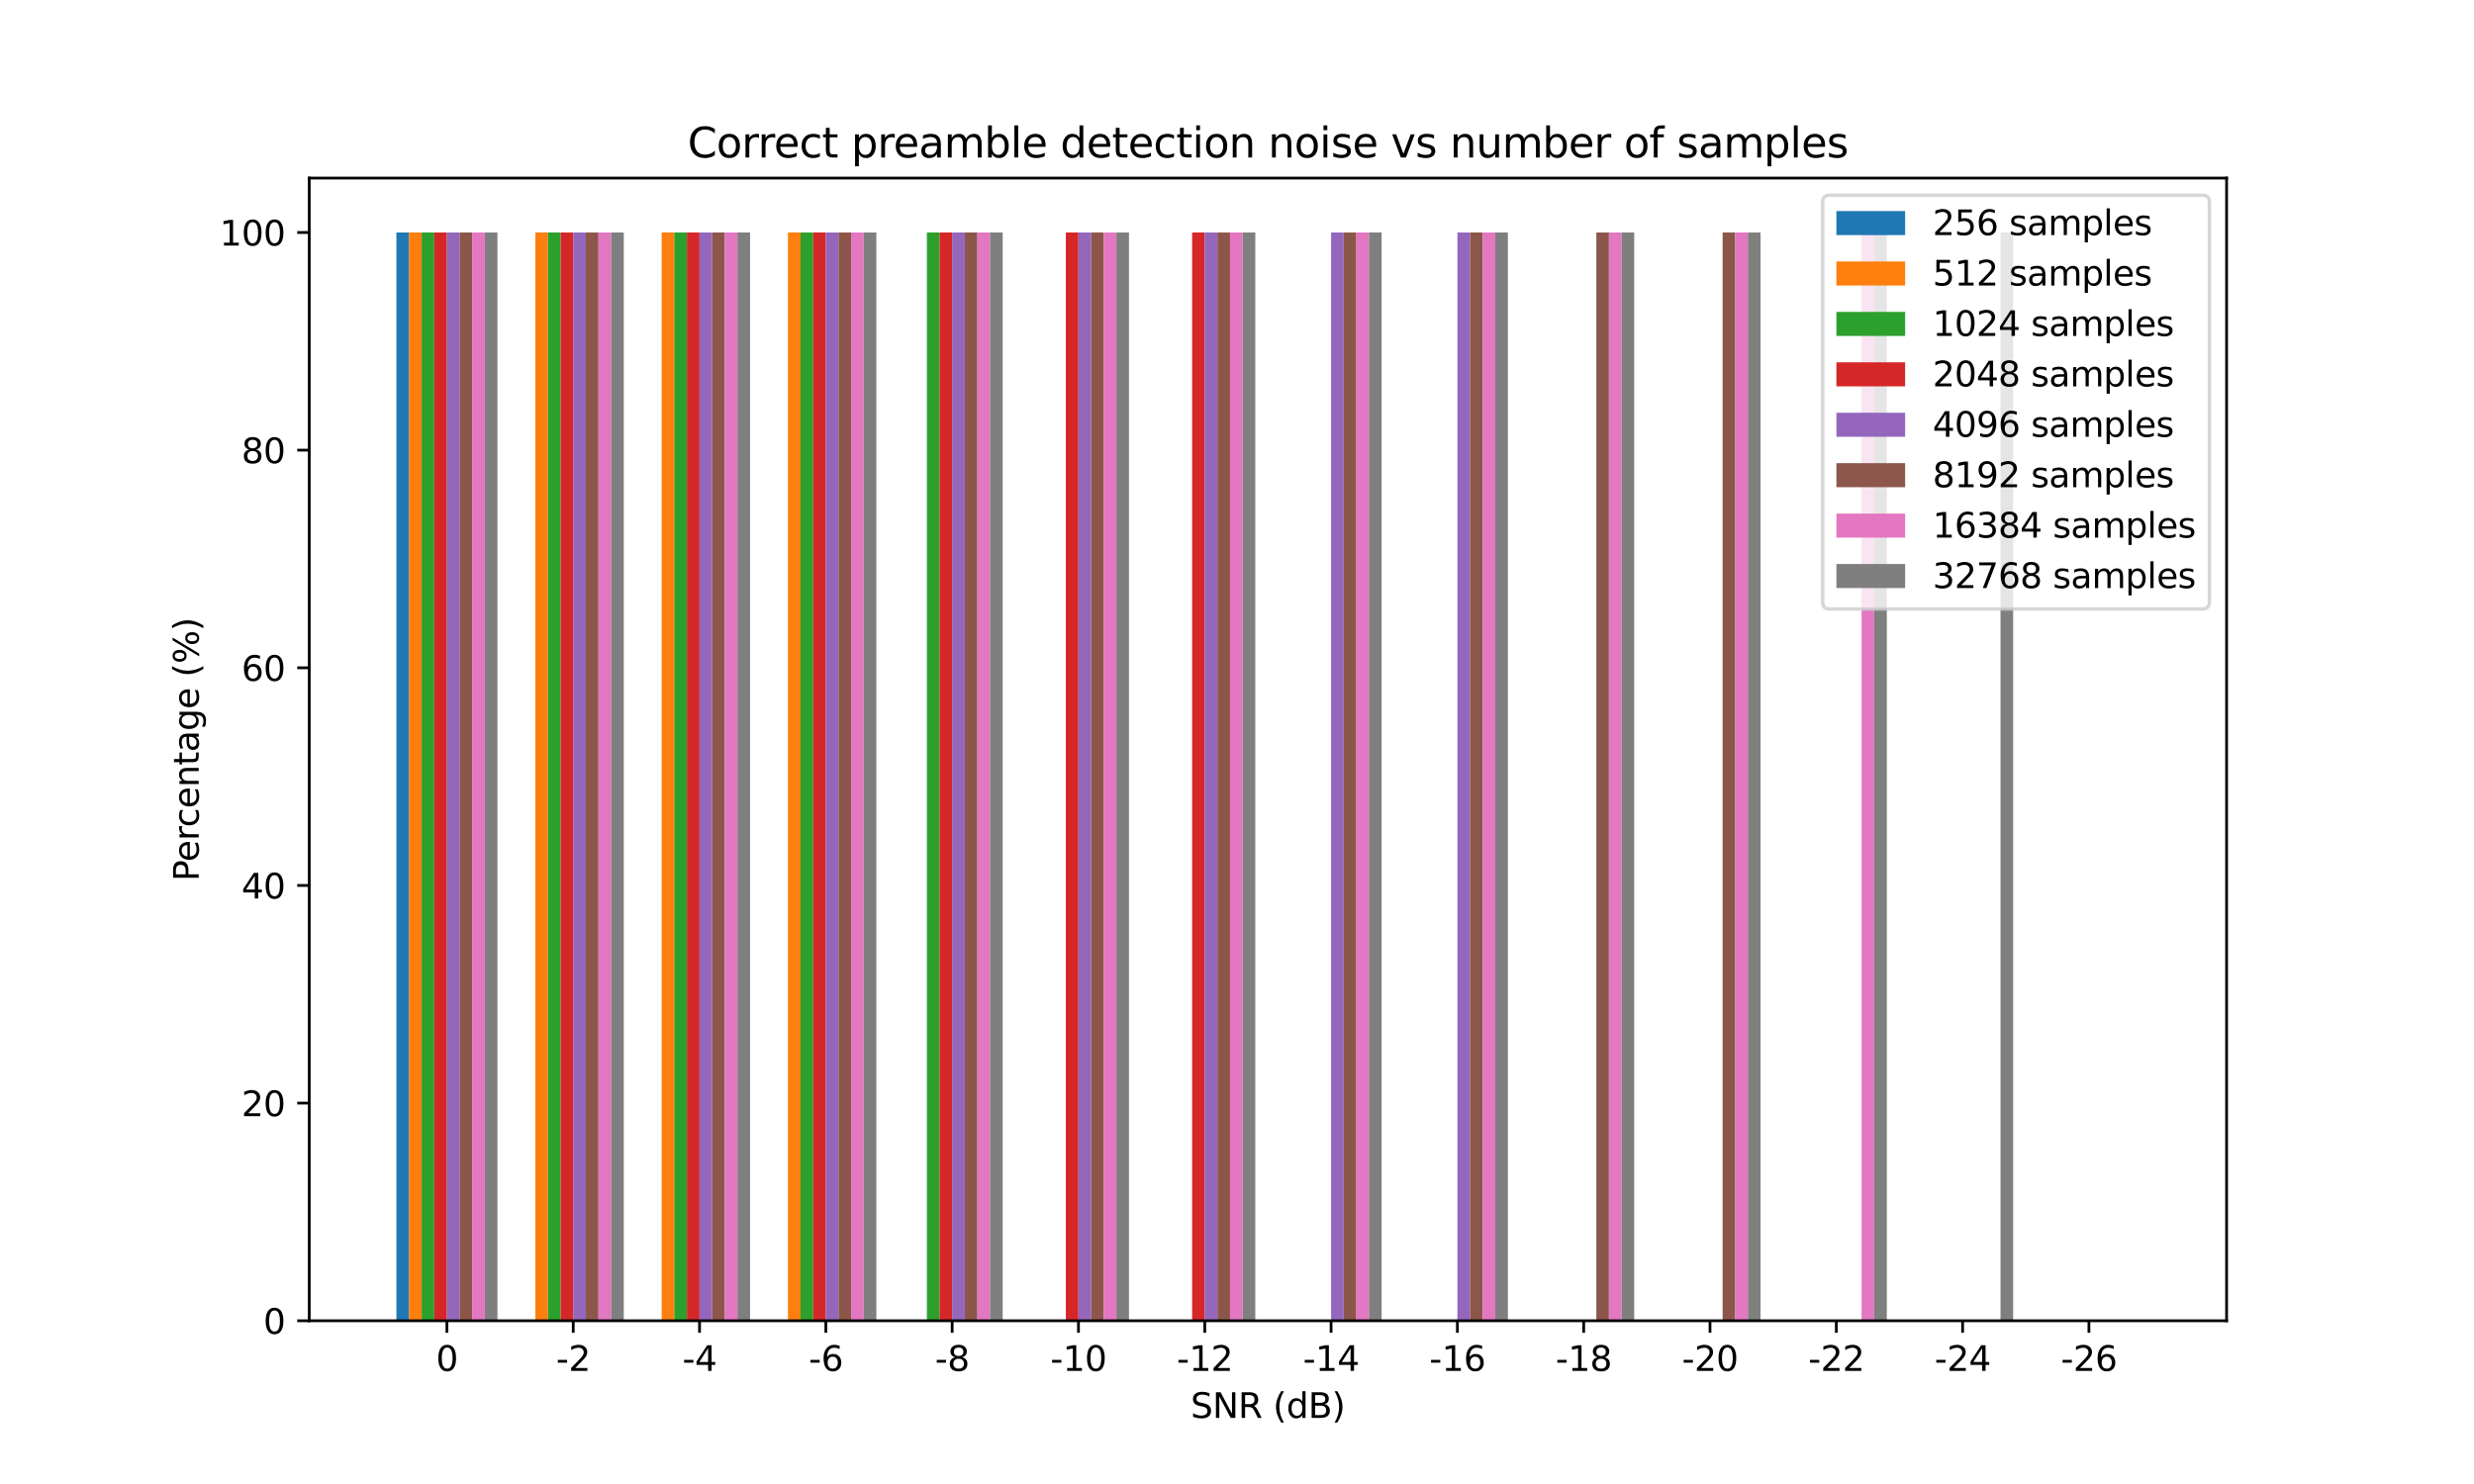 <?xml version="1.0" encoding="utf-8" standalone="no"?>
<!DOCTYPE svg PUBLIC "-//W3C//DTD SVG 1.1//EN"
  "http://www.w3.org/Graphics/SVG/1.1/DTD/svg11.dtd">
<svg xmlns:xlink="http://www.w3.org/1999/xlink" width="720pt" height="432pt" viewBox="0 0 720 432" xmlns="http://www.w3.org/2000/svg" version="1.1">
 <defs>
  <style type="text/css">*{stroke-linejoin: round; stroke-linecap: butt}</style>
 </defs>
 <g id="figure_1">
  <g id="patch_1">
   <path d="M 0 432 
L 720 432 
L 720 0 
L 0 0 
z
" style="fill: #ffffff"/>
  </g>
  <g id="axes_1">
   <g id="patch_2">
    <path d="M 90 384.48 
L 648 384.48 
L 648 51.84 
L 90 51.84 
z
" style="fill: #ffffff"/>
   </g>
   <g id="patch_3">
    <path d="M 115.364 384.48 
L 119.04 384.48 
L 119.04 67.68 
L 115.364 67.68 
z
" clip-path="url(#pbb45d2c8d3)" style="fill: #1f77b4"/>
   </g>
   <g id="patch_4">
    <path d="M 152.123 384.48 
L 155.798 384.48 
L 155.798 384.48 
L 152.123 384.48 
z
" clip-path="url(#pbb45d2c8d3)" style="fill: #1f77b4"/>
   </g>
   <g id="patch_5">
    <path d="M 188.881 384.48 
L 192.557 384.48 
L 192.557 384.48 
L 188.881 384.48 
z
" clip-path="url(#pbb45d2c8d3)" style="fill: #1f77b4"/>
   </g>
   <g id="patch_6">
    <path d="M 225.64 384.48 
L 229.316 384.48 
L 229.316 384.48 
L 225.64 384.48 
z
" clip-path="url(#pbb45d2c8d3)" style="fill: #1f77b4"/>
   </g>
   <g id="patch_7">
    <path d="M 262.399 384.48 
L 266.075 384.48 
L 266.075 384.48 
L 262.399 384.48 
z
" clip-path="url(#pbb45d2c8d3)" style="fill: #1f77b4"/>
   </g>
   <g id="patch_8">
    <path d="M 299.158 384.48 
L 302.834 384.48 
L 302.834 384.48 
L 299.158 384.48 
z
" clip-path="url(#pbb45d2c8d3)" style="fill: #1f77b4"/>
   </g>
   <g id="patch_9">
    <path d="M 335.917 384.48 
L 339.593 384.48 
L 339.593 384.48 
L 335.917 384.48 
z
" clip-path="url(#pbb45d2c8d3)" style="fill: #1f77b4"/>
   </g>
   <g id="patch_10">
    <path d="M 372.676 384.48 
L 376.352 384.48 
L 376.352 384.48 
L 372.676 384.48 
z
" clip-path="url(#pbb45d2c8d3)" style="fill: #1f77b4"/>
   </g>
   <g id="patch_11">
    <path d="M 409.435 384.48 
L 413.111 384.48 
L 413.111 384.48 
L 409.435 384.48 
z
" clip-path="url(#pbb45d2c8d3)" style="fill: #1f77b4"/>
   </g>
   <g id="patch_12">
    <path d="M 446.194 384.48 
L 449.87 384.48 
L 449.87 384.48 
L 446.194 384.48 
z
" clip-path="url(#pbb45d2c8d3)" style="fill: #1f77b4"/>
   </g>
   <g id="patch_13">
    <path d="M 482.953 384.48 
L 486.628 384.48 
L 486.628 384.48 
L 482.953 384.48 
z
" clip-path="url(#pbb45d2c8d3)" style="fill: #1f77b4"/>
   </g>
   <g id="patch_14">
    <path d="M 519.711 384.48 
L 523.387 384.48 
L 523.387 384.48 
L 519.711 384.48 
z
" clip-path="url(#pbb45d2c8d3)" style="fill: #1f77b4"/>
   </g>
   <g id="patch_15">
    <path d="M 556.47 384.48 
L 560.146 384.48 
L 560.146 384.48 
L 556.47 384.48 
z
" clip-path="url(#pbb45d2c8d3)" style="fill: #1f77b4"/>
   </g>
   <g id="patch_16">
    <path d="M 593.229 384.48 
L 596.905 384.48 
L 596.905 384.48 
L 593.229 384.48 
z
" clip-path="url(#pbb45d2c8d3)" style="fill: #1f77b4"/>
   </g>
   <g id="patch_17">
    <path d="M 119.04 384.48 
L 122.715 384.48 
L 122.715 67.68 
L 119.04 67.68 
z
" clip-path="url(#pbb45d2c8d3)" style="fill: #ff7f0e"/>
   </g>
   <g id="patch_18">
    <path d="M 155.798 384.48 
L 159.474 384.48 
L 159.474 67.68 
L 155.798 67.68 
z
" clip-path="url(#pbb45d2c8d3)" style="fill: #ff7f0e"/>
   </g>
   <g id="patch_19">
    <path d="M 192.557 384.48 
L 196.233 384.48 
L 196.233 67.68 
L 192.557 67.68 
z
" clip-path="url(#pbb45d2c8d3)" style="fill: #ff7f0e"/>
   </g>
   <g id="patch_20">
    <path d="M 229.316 384.48 
L 232.992 384.48 
L 232.992 67.68 
L 229.316 67.68 
z
" clip-path="url(#pbb45d2c8d3)" style="fill: #ff7f0e"/>
   </g>
   <g id="patch_21">
    <path d="M 266.075 384.48 
L 269.751 384.48 
L 269.751 384.48 
L 266.075 384.48 
z
" clip-path="url(#pbb45d2c8d3)" style="fill: #ff7f0e"/>
   </g>
   <g id="patch_22">
    <path d="M 302.834 384.48 
L 306.51 384.48 
L 306.51 384.48 
L 302.834 384.48 
z
" clip-path="url(#pbb45d2c8d3)" style="fill: #ff7f0e"/>
   </g>
   <g id="patch_23">
    <path d="M 339.593 384.48 
L 343.269 384.48 
L 343.269 384.48 
L 339.593 384.48 
z
" clip-path="url(#pbb45d2c8d3)" style="fill: #ff7f0e"/>
   </g>
   <g id="patch_24">
    <path d="M 376.352 384.48 
L 380.028 384.48 
L 380.028 384.48 
L 376.352 384.48 
z
" clip-path="url(#pbb45d2c8d3)" style="fill: #ff7f0e"/>
   </g>
   <g id="patch_25">
    <path d="M 413.111 384.48 
L 416.787 384.48 
L 416.787 384.48 
L 413.111 384.48 
z
" clip-path="url(#pbb45d2c8d3)" style="fill: #ff7f0e"/>
   </g>
   <g id="patch_26">
    <path d="M 449.87 384.48 
L 453.545 384.48 
L 453.545 384.48 
L 449.87 384.48 
z
" clip-path="url(#pbb45d2c8d3)" style="fill: #ff7f0e"/>
   </g>
   <g id="patch_27">
    <path d="M 486.628 384.48 
L 490.304 384.48 
L 490.304 384.48 
L 486.628 384.48 
z
" clip-path="url(#pbb45d2c8d3)" style="fill: #ff7f0e"/>
   </g>
   <g id="patch_28">
    <path d="M 523.387 384.48 
L 527.063 384.48 
L 527.063 384.48 
L 523.387 384.48 
z
" clip-path="url(#pbb45d2c8d3)" style="fill: #ff7f0e"/>
   </g>
   <g id="patch_29">
    <path d="M 560.146 384.48 
L 563.822 384.48 
L 563.822 384.48 
L 560.146 384.48 
z
" clip-path="url(#pbb45d2c8d3)" style="fill: #ff7f0e"/>
   </g>
   <g id="patch_30">
    <path d="M 596.905 384.48 
L 600.581 384.48 
L 600.581 384.48 
L 596.905 384.48 
z
" clip-path="url(#pbb45d2c8d3)" style="fill: #ff7f0e"/>
   </g>
   <g id="patch_31">
    <path d="M 122.715 384.48 
L 126.391 384.48 
L 126.391 67.68 
L 122.715 67.68 
z
" clip-path="url(#pbb45d2c8d3)" style="fill: #2ca02c"/>
   </g>
   <g id="patch_32">
    <path d="M 159.474 384.48 
L 163.15 384.48 
L 163.15 67.68 
L 159.474 67.68 
z
" clip-path="url(#pbb45d2c8d3)" style="fill: #2ca02c"/>
   </g>
   <g id="patch_33">
    <path d="M 196.233 384.48 
L 199.909 384.48 
L 199.909 67.68 
L 196.233 67.68 
z
" clip-path="url(#pbb45d2c8d3)" style="fill: #2ca02c"/>
   </g>
   <g id="patch_34">
    <path d="M 232.992 384.48 
L 236.668 384.48 
L 236.668 67.68 
L 232.992 67.68 
z
" clip-path="url(#pbb45d2c8d3)" style="fill: #2ca02c"/>
   </g>
   <g id="patch_35">
    <path d="M 269.751 384.48 
L 273.427 384.48 
L 273.427 67.68 
L 269.751 67.68 
z
" clip-path="url(#pbb45d2c8d3)" style="fill: #2ca02c"/>
   </g>
   <g id="patch_36">
    <path d="M 306.51 384.48 
L 310.186 384.48 
L 310.186 384.48 
L 306.51 384.48 
z
" clip-path="url(#pbb45d2c8d3)" style="fill: #2ca02c"/>
   </g>
   <g id="patch_37">
    <path d="M 343.269 384.48 
L 346.945 384.48 
L 346.945 384.48 
L 343.269 384.48 
z
" clip-path="url(#pbb45d2c8d3)" style="fill: #2ca02c"/>
   </g>
   <g id="patch_38">
    <path d="M 380.028 384.48 
L 383.704 384.48 
L 383.704 384.48 
L 380.028 384.48 
z
" clip-path="url(#pbb45d2c8d3)" style="fill: #2ca02c"/>
   </g>
   <g id="patch_39">
    <path d="M 416.787 384.48 
L 420.462 384.48 
L 420.462 384.48 
L 416.787 384.48 
z
" clip-path="url(#pbb45d2c8d3)" style="fill: #2ca02c"/>
   </g>
   <g id="patch_40">
    <path d="M 453.545 384.48 
L 457.221 384.48 
L 457.221 384.48 
L 453.545 384.48 
z
" clip-path="url(#pbb45d2c8d3)" style="fill: #2ca02c"/>
   </g>
   <g id="patch_41">
    <path d="M 490.304 384.48 
L 493.98 384.48 
L 493.98 384.48 
L 490.304 384.48 
z
" clip-path="url(#pbb45d2c8d3)" style="fill: #2ca02c"/>
   </g>
   <g id="patch_42">
    <path d="M 527.063 384.48 
L 530.739 384.48 
L 530.739 384.48 
L 527.063 384.48 
z
" clip-path="url(#pbb45d2c8d3)" style="fill: #2ca02c"/>
   </g>
   <g id="patch_43">
    <path d="M 563.822 384.48 
L 567.498 384.48 
L 567.498 384.48 
L 563.822 384.48 
z
" clip-path="url(#pbb45d2c8d3)" style="fill: #2ca02c"/>
   </g>
   <g id="patch_44">
    <path d="M 600.581 384.48 
L 604.257 384.48 
L 604.257 384.48 
L 600.581 384.48 
z
" clip-path="url(#pbb45d2c8d3)" style="fill: #2ca02c"/>
   </g>
   <g id="patch_45">
    <path d="M 126.391 384.48 
L 130.067 384.48 
L 130.067 67.68 
L 126.391 67.68 
z
" clip-path="url(#pbb45d2c8d3)" style="fill: #d62728"/>
   </g>
   <g id="patch_46">
    <path d="M 163.15 384.48 
L 166.826 384.48 
L 166.826 67.68 
L 163.15 67.68 
z
" clip-path="url(#pbb45d2c8d3)" style="fill: #d62728"/>
   </g>
   <g id="patch_47">
    <path d="M 199.909 384.48 
L 203.585 384.48 
L 203.585 67.68 
L 199.909 67.68 
z
" clip-path="url(#pbb45d2c8d3)" style="fill: #d62728"/>
   </g>
   <g id="patch_48">
    <path d="M 236.668 384.48 
L 240.344 384.48 
L 240.344 67.68 
L 236.668 67.68 
z
" clip-path="url(#pbb45d2c8d3)" style="fill: #d62728"/>
   </g>
   <g id="patch_49">
    <path d="M 273.427 384.48 
L 277.103 384.48 
L 277.103 67.68 
L 273.427 67.68 
z
" clip-path="url(#pbb45d2c8d3)" style="fill: #d62728"/>
   </g>
   <g id="patch_50">
    <path d="M 310.186 384.48 
L 313.862 384.48 
L 313.862 67.68 
L 310.186 67.68 
z
" clip-path="url(#pbb45d2c8d3)" style="fill: #d62728"/>
   </g>
   <g id="patch_51">
    <path d="M 346.945 384.48 
L 350.621 384.48 
L 350.621 67.68 
L 346.945 67.68 
z
" clip-path="url(#pbb45d2c8d3)" style="fill: #d62728"/>
   </g>
   <g id="patch_52">
    <path d="M 383.704 384.48 
L 387.379 384.48 
L 387.379 384.48 
L 383.704 384.48 
z
" clip-path="url(#pbb45d2c8d3)" style="fill: #d62728"/>
   </g>
   <g id="patch_53">
    <path d="M 420.462 384.48 
L 424.138 384.48 
L 424.138 384.48 
L 420.462 384.48 
z
" clip-path="url(#pbb45d2c8d3)" style="fill: #d62728"/>
   </g>
   <g id="patch_54">
    <path d="M 457.221 384.48 
L 460.897 384.48 
L 460.897 384.48 
L 457.221 384.48 
z
" clip-path="url(#pbb45d2c8d3)" style="fill: #d62728"/>
   </g>
   <g id="patch_55">
    <path d="M 493.98 384.48 
L 497.656 384.48 
L 497.656 384.48 
L 493.98 384.48 
z
" clip-path="url(#pbb45d2c8d3)" style="fill: #d62728"/>
   </g>
   <g id="patch_56">
    <path d="M 530.739 384.48 
L 534.415 384.48 
L 534.415 384.48 
L 530.739 384.48 
z
" clip-path="url(#pbb45d2c8d3)" style="fill: #d62728"/>
   </g>
   <g id="patch_57">
    <path d="M 567.498 384.48 
L 571.174 384.48 
L 571.174 384.48 
L 567.498 384.48 
z
" clip-path="url(#pbb45d2c8d3)" style="fill: #d62728"/>
   </g>
   <g id="patch_58">
    <path d="M 604.257 384.48 
L 607.933 384.48 
L 607.933 384.48 
L 604.257 384.48 
z
" clip-path="url(#pbb45d2c8d3)" style="fill: #d62728"/>
   </g>
   <g id="patch_59">
    <path d="M 130.067 384.48 
L 133.743 384.48 
L 133.743 67.68 
L 130.067 67.68 
z
" clip-path="url(#pbb45d2c8d3)" style="fill: #9467bd"/>
   </g>
   <g id="patch_60">
    <path d="M 166.826 384.48 
L 170.502 384.48 
L 170.502 67.68 
L 166.826 67.68 
z
" clip-path="url(#pbb45d2c8d3)" style="fill: #9467bd"/>
   </g>
   <g id="patch_61">
    <path d="M 203.585 384.48 
L 207.261 384.48 
L 207.261 67.68 
L 203.585 67.68 
z
" clip-path="url(#pbb45d2c8d3)" style="fill: #9467bd"/>
   </g>
   <g id="patch_62">
    <path d="M 240.344 384.48 
L 244.02 384.48 
L 244.02 67.68 
L 240.344 67.68 
z
" clip-path="url(#pbb45d2c8d3)" style="fill: #9467bd"/>
   </g>
   <g id="patch_63">
    <path d="M 277.103 384.48 
L 280.779 384.48 
L 280.779 67.68 
L 277.103 67.68 
z
" clip-path="url(#pbb45d2c8d3)" style="fill: #9467bd"/>
   </g>
   <g id="patch_64">
    <path d="M 313.862 384.48 
L 317.538 384.48 
L 317.538 67.68 
L 313.862 67.68 
z
" clip-path="url(#pbb45d2c8d3)" style="fill: #9467bd"/>
   </g>
   <g id="patch_65">
    <path d="M 350.621 384.48 
L 354.296 384.48 
L 354.296 67.68 
L 350.621 67.68 
z
" clip-path="url(#pbb45d2c8d3)" style="fill: #9467bd"/>
   </g>
   <g id="patch_66">
    <path d="M 387.379 384.48 
L 391.055 384.48 
L 391.055 67.68 
L 387.379 67.68 
z
" clip-path="url(#pbb45d2c8d3)" style="fill: #9467bd"/>
   </g>
   <g id="patch_67">
    <path d="M 424.138 384.48 
L 427.814 384.48 
L 427.814 67.68 
L 424.138 67.68 
z
" clip-path="url(#pbb45d2c8d3)" style="fill: #9467bd"/>
   </g>
   <g id="patch_68">
    <path d="M 460.897 384.48 
L 464.573 384.48 
L 464.573 384.48 
L 460.897 384.48 
z
" clip-path="url(#pbb45d2c8d3)" style="fill: #9467bd"/>
   </g>
   <g id="patch_69">
    <path d="M 497.656 384.48 
L 501.332 384.48 
L 501.332 384.48 
L 497.656 384.48 
z
" clip-path="url(#pbb45d2c8d3)" style="fill: #9467bd"/>
   </g>
   <g id="patch_70">
    <path d="M 534.415 384.48 
L 538.091 384.48 
L 538.091 384.48 
L 534.415 384.48 
z
" clip-path="url(#pbb45d2c8d3)" style="fill: #9467bd"/>
   </g>
   <g id="patch_71">
    <path d="M 571.174 384.48 
L 574.85 384.48 
L 574.85 384.48 
L 571.174 384.48 
z
" clip-path="url(#pbb45d2c8d3)" style="fill: #9467bd"/>
   </g>
   <g id="patch_72">
    <path d="M 607.933 384.48 
L 611.609 384.48 
L 611.609 384.48 
L 607.933 384.48 
z
" clip-path="url(#pbb45d2c8d3)" style="fill: #9467bd"/>
   </g>
   <g id="patch_73">
    <path d="M 133.743 384.48 
L 137.419 384.48 
L 137.419 67.68 
L 133.743 67.68 
z
" clip-path="url(#pbb45d2c8d3)" style="fill: #8c564b"/>
   </g>
   <g id="patch_74">
    <path d="M 170.502 384.48 
L 174.178 384.48 
L 174.178 67.68 
L 170.502 67.68 
z
" clip-path="url(#pbb45d2c8d3)" style="fill: #8c564b"/>
   </g>
   <g id="patch_75">
    <path d="M 207.261 384.48 
L 210.937 384.48 
L 210.937 67.68 
L 207.261 67.68 
z
" clip-path="url(#pbb45d2c8d3)" style="fill: #8c564b"/>
   </g>
   <g id="patch_76">
    <path d="M 244.02 384.48 
L 247.696 384.48 
L 247.696 67.68 
L 244.02 67.68 
z
" clip-path="url(#pbb45d2c8d3)" style="fill: #8c564b"/>
   </g>
   <g id="patch_77">
    <path d="M 280.779 384.48 
L 284.455 384.48 
L 284.455 67.68 
L 280.779 67.68 
z
" clip-path="url(#pbb45d2c8d3)" style="fill: #8c564b"/>
   </g>
   <g id="patch_78">
    <path d="M 317.538 384.48 
L 321.213 384.48 
L 321.213 67.68 
L 317.538 67.68 
z
" clip-path="url(#pbb45d2c8d3)" style="fill: #8c564b"/>
   </g>
   <g id="patch_79">
    <path d="M 354.296 384.48 
L 357.972 384.48 
L 357.972 67.68 
L 354.296 67.68 
z
" clip-path="url(#pbb45d2c8d3)" style="fill: #8c564b"/>
   </g>
   <g id="patch_80">
    <path d="M 391.055 384.48 
L 394.731 384.48 
L 394.731 67.68 
L 391.055 67.68 
z
" clip-path="url(#pbb45d2c8d3)" style="fill: #8c564b"/>
   </g>
   <g id="patch_81">
    <path d="M 427.814 384.48 
L 431.49 384.48 
L 431.49 67.68 
L 427.814 67.68 
z
" clip-path="url(#pbb45d2c8d3)" style="fill: #8c564b"/>
   </g>
   <g id="patch_82">
    <path d="M 464.573 384.48 
L 468.249 384.48 
L 468.249 67.68 
L 464.573 67.68 
z
" clip-path="url(#pbb45d2c8d3)" style="fill: #8c564b"/>
   </g>
   <g id="patch_83">
    <path d="M 501.332 384.48 
L 505.008 384.48 
L 505.008 67.68 
L 501.332 67.68 
z
" clip-path="url(#pbb45d2c8d3)" style="fill: #8c564b"/>
   </g>
   <g id="patch_84">
    <path d="M 538.091 384.48 
L 541.767 384.48 
L 541.767 384.48 
L 538.091 384.48 
z
" clip-path="url(#pbb45d2c8d3)" style="fill: #8c564b"/>
   </g>
   <g id="patch_85">
    <path d="M 574.85 384.48 
L 578.526 384.48 
L 578.526 384.48 
L 574.85 384.48 
z
" clip-path="url(#pbb45d2c8d3)" style="fill: #8c564b"/>
   </g>
   <g id="patch_86">
    <path d="M 611.609 384.48 
L 615.285 384.48 
L 615.285 384.48 
L 611.609 384.48 
z
" clip-path="url(#pbb45d2c8d3)" style="fill: #8c564b"/>
   </g>
   <g id="patch_87">
    <path d="M 137.419 384.48 
L 141.095 384.48 
L 141.095 67.68 
L 137.419 67.68 
z
" clip-path="url(#pbb45d2c8d3)" style="fill: #e377c2"/>
   </g>
   <g id="patch_88">
    <path d="M 174.178 384.48 
L 177.854 384.48 
L 177.854 67.68 
L 174.178 67.68 
z
" clip-path="url(#pbb45d2c8d3)" style="fill: #e377c2"/>
   </g>
   <g id="patch_89">
    <path d="M 210.937 384.48 
L 214.613 384.48 
L 214.613 67.68 
L 210.937 67.68 
z
" clip-path="url(#pbb45d2c8d3)" style="fill: #e377c2"/>
   </g>
   <g id="patch_90">
    <path d="M 247.696 384.48 
L 251.372 384.48 
L 251.372 67.68 
L 247.696 67.68 
z
" clip-path="url(#pbb45d2c8d3)" style="fill: #e377c2"/>
   </g>
   <g id="patch_91">
    <path d="M 284.455 384.48 
L 288.13 384.48 
L 288.13 67.68 
L 284.455 67.68 
z
" clip-path="url(#pbb45d2c8d3)" style="fill: #e377c2"/>
   </g>
   <g id="patch_92">
    <path d="M 321.213 384.48 
L 324.889 384.48 
L 324.889 67.68 
L 321.213 67.68 
z
" clip-path="url(#pbb45d2c8d3)" style="fill: #e377c2"/>
   </g>
   <g id="patch_93">
    <path d="M 357.972 384.48 
L 361.648 384.48 
L 361.648 67.68 
L 357.972 67.68 
z
" clip-path="url(#pbb45d2c8d3)" style="fill: #e377c2"/>
   </g>
   <g id="patch_94">
    <path d="M 394.731 384.48 
L 398.407 384.48 
L 398.407 67.68 
L 394.731 67.68 
z
" clip-path="url(#pbb45d2c8d3)" style="fill: #e377c2"/>
   </g>
   <g id="patch_95">
    <path d="M 431.49 384.48 
L 435.166 384.48 
L 435.166 67.68 
L 431.49 67.68 
z
" clip-path="url(#pbb45d2c8d3)" style="fill: #e377c2"/>
   </g>
   <g id="patch_96">
    <path d="M 468.249 384.48 
L 471.925 384.48 
L 471.925 67.68 
L 468.249 67.68 
z
" clip-path="url(#pbb45d2c8d3)" style="fill: #e377c2"/>
   </g>
   <g id="patch_97">
    <path d="M 505.008 384.48 
L 508.684 384.48 
L 508.684 67.68 
L 505.008 67.68 
z
" clip-path="url(#pbb45d2c8d3)" style="fill: #e377c2"/>
   </g>
   <g id="patch_98">
    <path d="M 541.767 384.48 
L 545.443 384.48 
L 545.443 67.68 
L 541.767 67.68 
z
" clip-path="url(#pbb45d2c8d3)" style="fill: #e377c2"/>
   </g>
   <g id="patch_99">
    <path d="M 578.526 384.48 
L 582.202 384.48 
L 582.202 384.48 
L 578.526 384.48 
z
" clip-path="url(#pbb45d2c8d3)" style="fill: #e377c2"/>
   </g>
   <g id="patch_100">
    <path d="M 615.285 384.48 
L 618.96 384.48 
L 618.96 384.48 
L 615.285 384.48 
z
" clip-path="url(#pbb45d2c8d3)" style="fill: #e377c2"/>
   </g>
   <g id="patch_101">
    <path d="M 141.095 384.48 
L 144.771 384.48 
L 144.771 67.68 
L 141.095 67.68 
z
" clip-path="url(#pbb45d2c8d3)" style="fill: #7f7f7f"/>
   </g>
   <g id="patch_102">
    <path d="M 177.854 384.48 
L 181.53 384.48 
L 181.53 67.68 
L 177.854 67.68 
z
" clip-path="url(#pbb45d2c8d3)" style="fill: #7f7f7f"/>
   </g>
   <g id="patch_103">
    <path d="M 214.613 384.48 
L 218.289 384.48 
L 218.289 67.68 
L 214.613 67.68 
z
" clip-path="url(#pbb45d2c8d3)" style="fill: #7f7f7f"/>
   </g>
   <g id="patch_104">
    <path d="M 251.372 384.48 
L 255.047 384.48 
L 255.047 67.68 
L 251.372 67.68 
z
" clip-path="url(#pbb45d2c8d3)" style="fill: #7f7f7f"/>
   </g>
   <g id="patch_105">
    <path d="M 288.13 384.48 
L 291.806 384.48 
L 291.806 67.68 
L 288.13 67.68 
z
" clip-path="url(#pbb45d2c8d3)" style="fill: #7f7f7f"/>
   </g>
   <g id="patch_106">
    <path d="M 324.889 384.48 
L 328.565 384.48 
L 328.565 67.68 
L 324.889 67.68 
z
" clip-path="url(#pbb45d2c8d3)" style="fill: #7f7f7f"/>
   </g>
   <g id="patch_107">
    <path d="M 361.648 384.48 
L 365.324 384.48 
L 365.324 67.68 
L 361.648 67.68 
z
" clip-path="url(#pbb45d2c8d3)" style="fill: #7f7f7f"/>
   </g>
   <g id="patch_108">
    <path d="M 398.407 384.48 
L 402.083 384.48 
L 402.083 67.68 
L 398.407 67.68 
z
" clip-path="url(#pbb45d2c8d3)" style="fill: #7f7f7f"/>
   </g>
   <g id="patch_109">
    <path d="M 435.166 384.48 
L 438.842 384.48 
L 438.842 67.68 
L 435.166 67.68 
z
" clip-path="url(#pbb45d2c8d3)" style="fill: #7f7f7f"/>
   </g>
   <g id="patch_110">
    <path d="M 471.925 384.48 
L 475.601 384.48 
L 475.601 67.68 
L 471.925 67.68 
z
" clip-path="url(#pbb45d2c8d3)" style="fill: #7f7f7f"/>
   </g>
   <g id="patch_111">
    <path d="M 508.684 384.48 
L 512.36 384.48 
L 512.36 67.68 
L 508.684 67.68 
z
" clip-path="url(#pbb45d2c8d3)" style="fill: #7f7f7f"/>
   </g>
   <g id="patch_112">
    <path d="M 545.443 384.48 
L 549.119 384.48 
L 549.119 67.68 
L 545.443 67.68 
z
" clip-path="url(#pbb45d2c8d3)" style="fill: #7f7f7f"/>
   </g>
   <g id="patch_113">
    <path d="M 582.202 384.48 
L 585.877 384.48 
L 585.877 67.68 
L 582.202 67.68 
z
" clip-path="url(#pbb45d2c8d3)" style="fill: #7f7f7f"/>
   </g>
   <g id="patch_114">
    <path d="M 618.96 384.48 
L 622.636 384.48 
L 622.636 384.48 
L 618.96 384.48 
z
" clip-path="url(#pbb45d2c8d3)" style="fill: #7f7f7f"/>
   </g>
   <g id="matplotlib.axis_1">
    <g id="xtick_1">
     <g id="line2d_1">
      <defs>
       <path id="m8c407fb8d8" d="M 0 0 
L 0 3.5 
" style="stroke: #000000; stroke-width: 0.8"/>
      </defs>
      <g>
       <use xlink:href="#m8c407fb8d8" x="130.067" y="384.48" style="stroke: #000000; stroke-width: 0.8"/>
      </g>
     </g>
     <g id="text_1">
      <!-- 0 -->
      <g transform="translate(126.886 399.078) scale(0.1 -0.1)">
       <defs>
        <path id="DejaVuSans-30" d="M 2034 4250 
Q 1547 4250 1301 3770 
Q 1056 3291 1056 2328 
Q 1056 1369 1301 889 
Q 1547 409 2034 409 
Q 2525 409 2770 889 
Q 3016 1369 3016 2328 
Q 3016 3291 2770 3770 
Q 2525 4250 2034 4250 
z
M 2034 4750 
Q 2819 4750 3233 4129 
Q 3647 3509 3647 2328 
Q 3647 1150 3233 529 
Q 2819 -91 2034 -91 
Q 1250 -91 836 529 
Q 422 1150 422 2328 
Q 422 3509 836 4129 
Q 1250 4750 2034 4750 
z
" transform="scale(0.016)"/>
       </defs>
       <use xlink:href="#DejaVuSans-30"/>
      </g>
     </g>
    </g>
    <g id="xtick_2">
     <g id="line2d_2">
      <g>
       <use xlink:href="#m8c407fb8d8" x="166.826" y="384.48" style="stroke: #000000; stroke-width: 0.8"/>
      </g>
     </g>
     <g id="text_2">
      <!-- -2 -->
      <g transform="translate(161.841 399.078) scale(0.1 -0.1)">
       <defs>
        <path id="DejaVuSans-2d" d="M 313 2009 
L 1997 2009 
L 1997 1497 
L 313 1497 
L 313 2009 
z
" transform="scale(0.016)"/>
        <path id="DejaVuSans-32" d="M 1228 531 
L 3431 531 
L 3431 0 
L 469 0 
L 469 531 
Q 828 903 1448 1529 
Q 2069 2156 2228 2338 
Q 2531 2678 2651 2914 
Q 2772 3150 2772 3378 
Q 2772 3750 2511 3984 
Q 2250 4219 1831 4219 
Q 1534 4219 1204 4116 
Q 875 4013 500 3803 
L 500 4441 
Q 881 4594 1212 4672 
Q 1544 4750 1819 4750 
Q 2544 4750 2975 4387 
Q 3406 4025 3406 3419 
Q 3406 3131 3298 2873 
Q 3191 2616 2906 2266 
Q 2828 2175 2409 1742 
Q 1991 1309 1228 531 
z
" transform="scale(0.016)"/>
       </defs>
       <use xlink:href="#DejaVuSans-2d"/>
       <use xlink:href="#DejaVuSans-32" x="36.084"/>
      </g>
     </g>
    </g>
    <g id="xtick_3">
     <g id="line2d_3">
      <g>
       <use xlink:href="#m8c407fb8d8" x="203.585" y="384.48" style="stroke: #000000; stroke-width: 0.8"/>
      </g>
     </g>
     <g id="text_3">
      <!-- -4 -->
      <g transform="translate(198.6 399.078) scale(0.1 -0.1)">
       <defs>
        <path id="DejaVuSans-34" d="M 2419 4116 
L 825 1625 
L 2419 1625 
L 2419 4116 
z
M 2253 4666 
L 3047 4666 
L 3047 1625 
L 3713 1625 
L 3713 1100 
L 3047 1100 
L 3047 0 
L 2419 0 
L 2419 1100 
L 313 1100 
L 313 1709 
L 2253 4666 
z
" transform="scale(0.016)"/>
       </defs>
       <use xlink:href="#DejaVuSans-2d"/>
       <use xlink:href="#DejaVuSans-34" x="36.084"/>
      </g>
     </g>
    </g>
    <g id="xtick_4">
     <g id="line2d_4">
      <g>
       <use xlink:href="#m8c407fb8d8" x="240.344" y="384.48" style="stroke: #000000; stroke-width: 0.8"/>
      </g>
     </g>
     <g id="text_4">
      <!-- -6 -->
      <g transform="translate(235.359 399.078) scale(0.1 -0.1)">
       <defs>
        <path id="DejaVuSans-36" d="M 2113 2584 
Q 1688 2584 1439 2293 
Q 1191 2003 1191 1497 
Q 1191 994 1439 701 
Q 1688 409 2113 409 
Q 2538 409 2786 701 
Q 3034 994 3034 1497 
Q 3034 2003 2786 2293 
Q 2538 2584 2113 2584 
z
M 3366 4563 
L 3366 3988 
Q 3128 4100 2886 4159 
Q 2644 4219 2406 4219 
Q 1781 4219 1451 3797 
Q 1122 3375 1075 2522 
Q 1259 2794 1537 2939 
Q 1816 3084 2150 3084 
Q 2853 3084 3261 2657 
Q 3669 2231 3669 1497 
Q 3669 778 3244 343 
Q 2819 -91 2113 -91 
Q 1303 -91 875 529 
Q 447 1150 447 2328 
Q 447 3434 972 4092 
Q 1497 4750 2381 4750 
Q 2619 4750 2861 4703 
Q 3103 4656 3366 4563 
z
" transform="scale(0.016)"/>
       </defs>
       <use xlink:href="#DejaVuSans-2d"/>
       <use xlink:href="#DejaVuSans-36" x="36.084"/>
      </g>
     </g>
    </g>
    <g id="xtick_5">
     <g id="line2d_5">
      <g>
       <use xlink:href="#m8c407fb8d8" x="277.103" y="384.48" style="stroke: #000000; stroke-width: 0.8"/>
      </g>
     </g>
     <g id="text_5">
      <!-- -8 -->
      <g transform="translate(272.118 399.078) scale(0.1 -0.1)">
       <defs>
        <path id="DejaVuSans-38" d="M 2034 2216 
Q 1584 2216 1326 1975 
Q 1069 1734 1069 1313 
Q 1069 891 1326 650 
Q 1584 409 2034 409 
Q 2484 409 2743 651 
Q 3003 894 3003 1313 
Q 3003 1734 2745 1975 
Q 2488 2216 2034 2216 
z
M 1403 2484 
Q 997 2584 770 2862 
Q 544 3141 544 3541 
Q 544 4100 942 4425 
Q 1341 4750 2034 4750 
Q 2731 4750 3128 4425 
Q 3525 4100 3525 3541 
Q 3525 3141 3298 2862 
Q 3072 2584 2669 2484 
Q 3125 2378 3379 2068 
Q 3634 1759 3634 1313 
Q 3634 634 3220 271 
Q 2806 -91 2034 -91 
Q 1263 -91 848 271 
Q 434 634 434 1313 
Q 434 1759 690 2068 
Q 947 2378 1403 2484 
z
M 1172 3481 
Q 1172 3119 1398 2916 
Q 1625 2713 2034 2713 
Q 2441 2713 2670 2916 
Q 2900 3119 2900 3481 
Q 2900 3844 2670 4047 
Q 2441 4250 2034 4250 
Q 1625 4250 1398 4047 
Q 1172 3844 1172 3481 
z
" transform="scale(0.016)"/>
       </defs>
       <use xlink:href="#DejaVuSans-2d"/>
       <use xlink:href="#DejaVuSans-38" x="36.084"/>
      </g>
     </g>
    </g>
    <g id="xtick_6">
     <g id="line2d_6">
      <g>
       <use xlink:href="#m8c407fb8d8" x="313.862" y="384.48" style="stroke: #000000; stroke-width: 0.8"/>
      </g>
     </g>
     <g id="text_6">
      <!-- -10 -->
      <g transform="translate(305.695 399.078) scale(0.1 -0.1)">
       <defs>
        <path id="DejaVuSans-31" d="M 794 531 
L 1825 531 
L 1825 4091 
L 703 3866 
L 703 4441 
L 1819 4666 
L 2450 4666 
L 2450 531 
L 3481 531 
L 3481 0 
L 794 0 
L 794 531 
z
" transform="scale(0.016)"/>
       </defs>
       <use xlink:href="#DejaVuSans-2d"/>
       <use xlink:href="#DejaVuSans-31" x="36.084"/>
       <use xlink:href="#DejaVuSans-30" x="99.707"/>
      </g>
     </g>
    </g>
    <g id="xtick_7">
     <g id="line2d_7">
      <g>
       <use xlink:href="#m8c407fb8d8" x="350.621" y="384.48" style="stroke: #000000; stroke-width: 0.8"/>
      </g>
     </g>
     <g id="text_7">
      <!-- -12 -->
      <g transform="translate(342.454 399.078) scale(0.1 -0.1)">
       <use xlink:href="#DejaVuSans-2d"/>
       <use xlink:href="#DejaVuSans-31" x="36.084"/>
       <use xlink:href="#DejaVuSans-32" x="99.707"/>
      </g>
     </g>
    </g>
    <g id="xtick_8">
     <g id="line2d_8">
      <g>
       <use xlink:href="#m8c407fb8d8" x="387.379" y="384.48" style="stroke: #000000; stroke-width: 0.8"/>
      </g>
     </g>
     <g id="text_8">
      <!-- -14 -->
      <g transform="translate(379.213 399.078) scale(0.1 -0.1)">
       <use xlink:href="#DejaVuSans-2d"/>
       <use xlink:href="#DejaVuSans-31" x="36.084"/>
       <use xlink:href="#DejaVuSans-34" x="99.707"/>
      </g>
     </g>
    </g>
    <g id="xtick_9">
     <g id="line2d_9">
      <g>
       <use xlink:href="#m8c407fb8d8" x="424.138" y="384.48" style="stroke: #000000; stroke-width: 0.8"/>
      </g>
     </g>
     <g id="text_9">
      <!-- -16 -->
      <g transform="translate(415.972 399.078) scale(0.1 -0.1)">
       <use xlink:href="#DejaVuSans-2d"/>
       <use xlink:href="#DejaVuSans-31" x="36.084"/>
       <use xlink:href="#DejaVuSans-36" x="99.707"/>
      </g>
     </g>
    </g>
    <g id="xtick_10">
     <g id="line2d_10">
      <g>
       <use xlink:href="#m8c407fb8d8" x="460.897" y="384.48" style="stroke: #000000; stroke-width: 0.8"/>
      </g>
     </g>
     <g id="text_10">
      <!-- -18 -->
      <g transform="translate(452.731 399.078) scale(0.1 -0.1)">
       <use xlink:href="#DejaVuSans-2d"/>
       <use xlink:href="#DejaVuSans-31" x="36.084"/>
       <use xlink:href="#DejaVuSans-38" x="99.707"/>
      </g>
     </g>
    </g>
    <g id="xtick_11">
     <g id="line2d_11">
      <g>
       <use xlink:href="#m8c407fb8d8" x="497.656" y="384.48" style="stroke: #000000; stroke-width: 0.8"/>
      </g>
     </g>
     <g id="text_11">
      <!-- -20 -->
      <g transform="translate(489.49 399.078) scale(0.1 -0.1)">
       <use xlink:href="#DejaVuSans-2d"/>
       <use xlink:href="#DejaVuSans-32" x="36.084"/>
       <use xlink:href="#DejaVuSans-30" x="99.707"/>
      </g>
     </g>
    </g>
    <g id="xtick_12">
     <g id="line2d_12">
      <g>
       <use xlink:href="#m8c407fb8d8" x="534.415" y="384.48" style="stroke: #000000; stroke-width: 0.8"/>
      </g>
     </g>
     <g id="text_12">
      <!-- -22 -->
      <g transform="translate(526.249 399.078) scale(0.1 -0.1)">
       <use xlink:href="#DejaVuSans-2d"/>
       <use xlink:href="#DejaVuSans-32" x="36.084"/>
       <use xlink:href="#DejaVuSans-32" x="99.707"/>
      </g>
     </g>
    </g>
    <g id="xtick_13">
     <g id="line2d_13">
      <g>
       <use xlink:href="#m8c407fb8d8" x="571.174" y="384.48" style="stroke: #000000; stroke-width: 0.8"/>
      </g>
     </g>
     <g id="text_13">
      <!-- -24 -->
      <g transform="translate(563.008 399.078) scale(0.1 -0.1)">
       <use xlink:href="#DejaVuSans-2d"/>
       <use xlink:href="#DejaVuSans-32" x="36.084"/>
       <use xlink:href="#DejaVuSans-34" x="99.707"/>
      </g>
     </g>
    </g>
    <g id="xtick_14">
     <g id="line2d_14">
      <g>
       <use xlink:href="#m8c407fb8d8" x="607.933" y="384.48" style="stroke: #000000; stroke-width: 0.8"/>
      </g>
     </g>
     <g id="text_14">
      <!-- -26 -->
      <g transform="translate(599.766 399.078) scale(0.1 -0.1)">
       <use xlink:href="#DejaVuSans-2d"/>
       <use xlink:href="#DejaVuSans-32" x="36.084"/>
       <use xlink:href="#DejaVuSans-36" x="99.707"/>
      </g>
     </g>
    </g>
    <g id="text_15">
     <!-- SNR (dB) -->
     <g transform="translate(346.516 412.757) scale(0.1 -0.1)">
      <defs>
       <path id="DejaVuSans-53" d="M 3425 4513 
L 3425 3897 
Q 3066 4069 2747 4153 
Q 2428 4238 2131 4238 
Q 1616 4238 1336 4038 
Q 1056 3838 1056 3469 
Q 1056 3159 1242 3001 
Q 1428 2844 1947 2747 
L 2328 2669 
Q 3034 2534 3370 2195 
Q 3706 1856 3706 1288 
Q 3706 609 3251 259 
Q 2797 -91 1919 -91 
Q 1588 -91 1214 -16 
Q 841 59 441 206 
L 441 856 
Q 825 641 1194 531 
Q 1563 422 1919 422 
Q 2459 422 2753 634 
Q 3047 847 3047 1241 
Q 3047 1584 2836 1778 
Q 2625 1972 2144 2069 
L 1759 2144 
Q 1053 2284 737 2584 
Q 422 2884 422 3419 
Q 422 4038 858 4394 
Q 1294 4750 2059 4750 
Q 2388 4750 2728 4690 
Q 3069 4631 3425 4513 
z
" transform="scale(0.016)"/>
       <path id="DejaVuSans-4e" d="M 628 4666 
L 1478 4666 
L 3547 763 
L 3547 4666 
L 4159 4666 
L 4159 0 
L 3309 0 
L 1241 3903 
L 1241 0 
L 628 0 
L 628 4666 
z
" transform="scale(0.016)"/>
       <path id="DejaVuSans-52" d="M 2841 2188 
Q 3044 2119 3236 1894 
Q 3428 1669 3622 1275 
L 4263 0 
L 3584 0 
L 2988 1197 
Q 2756 1666 2539 1819 
Q 2322 1972 1947 1972 
L 1259 1972 
L 1259 0 
L 628 0 
L 628 4666 
L 2053 4666 
Q 2853 4666 3247 4331 
Q 3641 3997 3641 3322 
Q 3641 2881 3436 2590 
Q 3231 2300 2841 2188 
z
M 1259 4147 
L 1259 2491 
L 2053 2491 
Q 2509 2491 2742 2702 
Q 2975 2913 2975 3322 
Q 2975 3731 2742 3939 
Q 2509 4147 2053 4147 
L 1259 4147 
z
" transform="scale(0.016)"/>
       <path id="DejaVuSans-20" transform="scale(0.016)"/>
       <path id="DejaVuSans-28" d="M 1984 4856 
Q 1566 4138 1362 3434 
Q 1159 2731 1159 2009 
Q 1159 1288 1364 580 
Q 1569 -128 1984 -844 
L 1484 -844 
Q 1016 -109 783 600 
Q 550 1309 550 2009 
Q 550 2706 781 3412 
Q 1013 4119 1484 4856 
L 1984 4856 
z
" transform="scale(0.016)"/>
       <path id="DejaVuSans-64" d="M 2906 2969 
L 2906 4863 
L 3481 4863 
L 3481 0 
L 2906 0 
L 2906 525 
Q 2725 213 2448 61 
Q 2172 -91 1784 -91 
Q 1150 -91 751 415 
Q 353 922 353 1747 
Q 353 2572 751 3078 
Q 1150 3584 1784 3584 
Q 2172 3584 2448 3432 
Q 2725 3281 2906 2969 
z
M 947 1747 
Q 947 1113 1208 752 
Q 1469 391 1925 391 
Q 2381 391 2643 752 
Q 2906 1113 2906 1747 
Q 2906 2381 2643 2742 
Q 2381 3103 1925 3103 
Q 1469 3103 1208 2742 
Q 947 2381 947 1747 
z
" transform="scale(0.016)"/>
       <path id="DejaVuSans-42" d="M 1259 2228 
L 1259 519 
L 2272 519 
Q 2781 519 3026 730 
Q 3272 941 3272 1375 
Q 3272 1813 3026 2020 
Q 2781 2228 2272 2228 
L 1259 2228 
z
M 1259 4147 
L 1259 2741 
L 2194 2741 
Q 2656 2741 2882 2914 
Q 3109 3088 3109 3444 
Q 3109 3797 2882 3972 
Q 2656 4147 2194 4147 
L 1259 4147 
z
M 628 4666 
L 2241 4666 
Q 2963 4666 3353 4366 
Q 3744 4066 3744 3513 
Q 3744 3084 3544 2831 
Q 3344 2578 2956 2516 
Q 3422 2416 3680 2098 
Q 3938 1781 3938 1306 
Q 3938 681 3513 340 
Q 3088 0 2303 0 
L 628 0 
L 628 4666 
z
" transform="scale(0.016)"/>
       <path id="DejaVuSans-29" d="M 513 4856 
L 1013 4856 
Q 1481 4119 1714 3412 
Q 1947 2706 1947 2009 
Q 1947 1309 1714 600 
Q 1481 -109 1013 -844 
L 513 -844 
Q 928 -128 1133 580 
Q 1338 1288 1338 2009 
Q 1338 2731 1133 3434 
Q 928 4138 513 4856 
z
" transform="scale(0.016)"/>
      </defs>
      <use xlink:href="#DejaVuSans-53"/>
      <use xlink:href="#DejaVuSans-4e" x="63.477"/>
      <use xlink:href="#DejaVuSans-52" x="138.281"/>
      <use xlink:href="#DejaVuSans-20" x="207.764"/>
      <use xlink:href="#DejaVuSans-28" x="239.551"/>
      <use xlink:href="#DejaVuSans-64" x="278.564"/>
      <use xlink:href="#DejaVuSans-42" x="342.041"/>
      <use xlink:href="#DejaVuSans-29" x="410.645"/>
     </g>
    </g>
   </g>
   <g id="matplotlib.axis_2">
    <g id="ytick_1">
     <g id="line2d_15">
      <defs>
       <path id="m3fdc6cb0cf" d="M 0 0 
L -3.5 0 
" style="stroke: #000000; stroke-width: 0.8"/>
      </defs>
      <g>
       <use xlink:href="#m3fdc6cb0cf" x="90" y="384.48" style="stroke: #000000; stroke-width: 0.8"/>
      </g>
     </g>
     <g id="text_16">
      <!-- 0 -->
      <g transform="translate(76.638 388.279) scale(0.1 -0.1)">
       <use xlink:href="#DejaVuSans-30"/>
      </g>
     </g>
    </g>
    <g id="ytick_2">
     <g id="line2d_16">
      <g>
       <use xlink:href="#m3fdc6cb0cf" x="90" y="321.12" style="stroke: #000000; stroke-width: 0.8"/>
      </g>
     </g>
     <g id="text_17">
      <!-- 20 -->
      <g transform="translate(70.275 324.919) scale(0.1 -0.1)">
       <use xlink:href="#DejaVuSans-32"/>
       <use xlink:href="#DejaVuSans-30" x="63.623"/>
      </g>
     </g>
    </g>
    <g id="ytick_3">
     <g id="line2d_17">
      <g>
       <use xlink:href="#m3fdc6cb0cf" x="90" y="257.76" style="stroke: #000000; stroke-width: 0.8"/>
      </g>
     </g>
     <g id="text_18">
      <!-- 40 -->
      <g transform="translate(70.275 261.559) scale(0.1 -0.1)">
       <use xlink:href="#DejaVuSans-34"/>
       <use xlink:href="#DejaVuSans-30" x="63.623"/>
      </g>
     </g>
    </g>
    <g id="ytick_4">
     <g id="line2d_18">
      <g>
       <use xlink:href="#m3fdc6cb0cf" x="90" y="194.4" style="stroke: #000000; stroke-width: 0.8"/>
      </g>
     </g>
     <g id="text_19">
      <!-- 60 -->
      <g transform="translate(70.275 198.199) scale(0.1 -0.1)">
       <use xlink:href="#DejaVuSans-36"/>
       <use xlink:href="#DejaVuSans-30" x="63.623"/>
      </g>
     </g>
    </g>
    <g id="ytick_5">
     <g id="line2d_19">
      <g>
       <use xlink:href="#m3fdc6cb0cf" x="90" y="131.04" style="stroke: #000000; stroke-width: 0.8"/>
      </g>
     </g>
     <g id="text_20">
      <!-- 80 -->
      <g transform="translate(70.275 134.839) scale(0.1 -0.1)">
       <use xlink:href="#DejaVuSans-38"/>
       <use xlink:href="#DejaVuSans-30" x="63.623"/>
      </g>
     </g>
    </g>
    <g id="ytick_6">
     <g id="line2d_20">
      <g>
       <use xlink:href="#m3fdc6cb0cf" x="90" y="67.68" style="stroke: #000000; stroke-width: 0.8"/>
      </g>
     </g>
     <g id="text_21">
      <!-- 100 -->
      <g transform="translate(63.913 71.479) scale(0.1 -0.1)">
       <use xlink:href="#DejaVuSans-31"/>
       <use xlink:href="#DejaVuSans-30" x="63.623"/>
       <use xlink:href="#DejaVuSans-30" x="127.246"/>
      </g>
     </g>
    </g>
    <g id="text_22">
     <!-- Percentage (%) -->
     <g transform="translate(57.833 256.524) rotate(-90) scale(0.1 -0.1)">
      <defs>
       <path id="DejaVuSans-50" d="M 1259 4147 
L 1259 2394 
L 2053 2394 
Q 2494 2394 2734 2622 
Q 2975 2850 2975 3272 
Q 2975 3691 2734 3919 
Q 2494 4147 2053 4147 
L 1259 4147 
z
M 628 4666 
L 2053 4666 
Q 2838 4666 3239 4311 
Q 3641 3956 3641 3272 
Q 3641 2581 3239 2228 
Q 2838 1875 2053 1875 
L 1259 1875 
L 1259 0 
L 628 0 
L 628 4666 
z
" transform="scale(0.016)"/>
       <path id="DejaVuSans-65" d="M 3597 1894 
L 3597 1613 
L 953 1613 
Q 991 1019 1311 708 
Q 1631 397 2203 397 
Q 2534 397 2845 478 
Q 3156 559 3463 722 
L 3463 178 
Q 3153 47 2828 -22 
Q 2503 -91 2169 -91 
Q 1331 -91 842 396 
Q 353 884 353 1716 
Q 353 2575 817 3079 
Q 1281 3584 2069 3584 
Q 2775 3584 3186 3129 
Q 3597 2675 3597 1894 
z
M 3022 2063 
Q 3016 2534 2758 2815 
Q 2500 3097 2075 3097 
Q 1594 3097 1305 2825 
Q 1016 2553 972 2059 
L 3022 2063 
z
" transform="scale(0.016)"/>
       <path id="DejaVuSans-72" d="M 2631 2963 
Q 2534 3019 2420 3045 
Q 2306 3072 2169 3072 
Q 1681 3072 1420 2755 
Q 1159 2438 1159 1844 
L 1159 0 
L 581 0 
L 581 3500 
L 1159 3500 
L 1159 2956 
Q 1341 3275 1631 3429 
Q 1922 3584 2338 3584 
Q 2397 3584 2469 3576 
Q 2541 3569 2628 3553 
L 2631 2963 
z
" transform="scale(0.016)"/>
       <path id="DejaVuSans-63" d="M 3122 3366 
L 3122 2828 
Q 2878 2963 2633 3030 
Q 2388 3097 2138 3097 
Q 1578 3097 1268 2742 
Q 959 2388 959 1747 
Q 959 1106 1268 751 
Q 1578 397 2138 397 
Q 2388 397 2633 464 
Q 2878 531 3122 666 
L 3122 134 
Q 2881 22 2623 -34 
Q 2366 -91 2075 -91 
Q 1284 -91 818 406 
Q 353 903 353 1747 
Q 353 2603 823 3093 
Q 1294 3584 2113 3584 
Q 2378 3584 2631 3529 
Q 2884 3475 3122 3366 
z
" transform="scale(0.016)"/>
       <path id="DejaVuSans-6e" d="M 3513 2113 
L 3513 0 
L 2938 0 
L 2938 2094 
Q 2938 2591 2744 2837 
Q 2550 3084 2163 3084 
Q 1697 3084 1428 2787 
Q 1159 2491 1159 1978 
L 1159 0 
L 581 0 
L 581 3500 
L 1159 3500 
L 1159 2956 
Q 1366 3272 1645 3428 
Q 1925 3584 2291 3584 
Q 2894 3584 3203 3211 
Q 3513 2838 3513 2113 
z
" transform="scale(0.016)"/>
       <path id="DejaVuSans-74" d="M 1172 4494 
L 1172 3500 
L 2356 3500 
L 2356 3053 
L 1172 3053 
L 1172 1153 
Q 1172 725 1289 603 
Q 1406 481 1766 481 
L 2356 481 
L 2356 0 
L 1766 0 
Q 1100 0 847 248 
Q 594 497 594 1153 
L 594 3053 
L 172 3053 
L 172 3500 
L 594 3500 
L 594 4494 
L 1172 4494 
z
" transform="scale(0.016)"/>
       <path id="DejaVuSans-61" d="M 2194 1759 
Q 1497 1759 1228 1600 
Q 959 1441 959 1056 
Q 959 750 1161 570 
Q 1363 391 1709 391 
Q 2188 391 2477 730 
Q 2766 1069 2766 1631 
L 2766 1759 
L 2194 1759 
z
M 3341 1997 
L 3341 0 
L 2766 0 
L 2766 531 
Q 2569 213 2275 61 
Q 1981 -91 1556 -91 
Q 1019 -91 701 211 
Q 384 513 384 1019 
Q 384 1609 779 1909 
Q 1175 2209 1959 2209 
L 2766 2209 
L 2766 2266 
Q 2766 2663 2505 2880 
Q 2244 3097 1772 3097 
Q 1472 3097 1187 3025 
Q 903 2953 641 2809 
L 641 3341 
Q 956 3463 1253 3523 
Q 1550 3584 1831 3584 
Q 2591 3584 2966 3190 
Q 3341 2797 3341 1997 
z
" transform="scale(0.016)"/>
       <path id="DejaVuSans-67" d="M 2906 1791 
Q 2906 2416 2648 2759 
Q 2391 3103 1925 3103 
Q 1463 3103 1205 2759 
Q 947 2416 947 1791 
Q 947 1169 1205 825 
Q 1463 481 1925 481 
Q 2391 481 2648 825 
Q 2906 1169 2906 1791 
z
M 3481 434 
Q 3481 -459 3084 -895 
Q 2688 -1331 1869 -1331 
Q 1566 -1331 1297 -1286 
Q 1028 -1241 775 -1147 
L 775 -588 
Q 1028 -725 1275 -790 
Q 1522 -856 1778 -856 
Q 2344 -856 2625 -561 
Q 2906 -266 2906 331 
L 2906 616 
Q 2728 306 2450 153 
Q 2172 0 1784 0 
Q 1141 0 747 490 
Q 353 981 353 1791 
Q 353 2603 747 3093 
Q 1141 3584 1784 3584 
Q 2172 3584 2450 3431 
Q 2728 3278 2906 2969 
L 2906 3500 
L 3481 3500 
L 3481 434 
z
" transform="scale(0.016)"/>
       <path id="DejaVuSans-25" d="M 4653 2053 
Q 4381 2053 4226 1822 
Q 4072 1591 4072 1178 
Q 4072 772 4226 539 
Q 4381 306 4653 306 
Q 4919 306 5073 539 
Q 5228 772 5228 1178 
Q 5228 1588 5073 1820 
Q 4919 2053 4653 2053 
z
M 4653 2450 
Q 5147 2450 5437 2106 
Q 5728 1763 5728 1178 
Q 5728 594 5436 251 
Q 5144 -91 4653 -91 
Q 4153 -91 3862 251 
Q 3572 594 3572 1178 
Q 3572 1766 3864 2108 
Q 4156 2450 4653 2450 
z
M 1428 4353 
Q 1159 4353 1004 4120 
Q 850 3888 850 3481 
Q 850 3069 1003 2837 
Q 1156 2606 1428 2606 
Q 1700 2606 1854 2837 
Q 2009 3069 2009 3481 
Q 2009 3884 1853 4118 
Q 1697 4353 1428 4353 
z
M 4250 4750 
L 4750 4750 
L 1831 -91 
L 1331 -91 
L 4250 4750 
z
M 1428 4750 
Q 1922 4750 2215 4408 
Q 2509 4066 2509 3481 
Q 2509 2891 2217 2550 
Q 1925 2209 1428 2209 
Q 931 2209 642 2551 
Q 353 2894 353 3481 
Q 353 4063 643 4406 
Q 934 4750 1428 4750 
z
" transform="scale(0.016)"/>
      </defs>
      <use xlink:href="#DejaVuSans-50"/>
      <use xlink:href="#DejaVuSans-65" x="56.678"/>
      <use xlink:href="#DejaVuSans-72" x="118.201"/>
      <use xlink:href="#DejaVuSans-63" x="157.064"/>
      <use xlink:href="#DejaVuSans-65" x="212.045"/>
      <use xlink:href="#DejaVuSans-6e" x="273.568"/>
      <use xlink:href="#DejaVuSans-74" x="336.947"/>
      <use xlink:href="#DejaVuSans-61" x="376.156"/>
      <use xlink:href="#DejaVuSans-67" x="437.436"/>
      <use xlink:href="#DejaVuSans-65" x="500.912"/>
      <use xlink:href="#DejaVuSans-20" x="562.436"/>
      <use xlink:href="#DejaVuSans-28" x="594.223"/>
      <use xlink:href="#DejaVuSans-25" x="633.236"/>
      <use xlink:href="#DejaVuSans-29" x="728.256"/>
     </g>
    </g>
   </g>
   <g id="patch_115">
    <path d="M 90 384.48 
L 90 51.84 
" style="fill: none; stroke: #000000; stroke-width: 0.8; stroke-linejoin: miter; stroke-linecap: square"/>
   </g>
   <g id="patch_116">
    <path d="M 648 384.48 
L 648 51.84 
" style="fill: none; stroke: #000000; stroke-width: 0.8; stroke-linejoin: miter; stroke-linecap: square"/>
   </g>
   <g id="patch_117">
    <path d="M 90 384.48 
L 648 384.48 
" style="fill: none; stroke: #000000; stroke-width: 0.8; stroke-linejoin: miter; stroke-linecap: square"/>
   </g>
   <g id="patch_118">
    <path d="M 90 51.84 
L 648 51.84 
" style="fill: none; stroke: #000000; stroke-width: 0.8; stroke-linejoin: miter; stroke-linecap: square"/>
   </g>
   <g id="text_23">
    <!-- Correct preamble detection noise vs number of samples -->
    <g transform="translate(200.121 45.84) scale(0.12 -0.12)">
     <defs>
      <path id="DejaVuSans-43" d="M 4122 4306 
L 4122 3641 
Q 3803 3938 3442 4084 
Q 3081 4231 2675 4231 
Q 1875 4231 1450 3742 
Q 1025 3253 1025 2328 
Q 1025 1406 1450 917 
Q 1875 428 2675 428 
Q 3081 428 3442 575 
Q 3803 722 4122 1019 
L 4122 359 
Q 3791 134 3420 21 
Q 3050 -91 2638 -91 
Q 1578 -91 968 557 
Q 359 1206 359 2328 
Q 359 3453 968 4101 
Q 1578 4750 2638 4750 
Q 3056 4750 3426 4639 
Q 3797 4528 4122 4306 
z
" transform="scale(0.016)"/>
      <path id="DejaVuSans-6f" d="M 1959 3097 
Q 1497 3097 1228 2736 
Q 959 2375 959 1747 
Q 959 1119 1226 758 
Q 1494 397 1959 397 
Q 2419 397 2687 759 
Q 2956 1122 2956 1747 
Q 2956 2369 2687 2733 
Q 2419 3097 1959 3097 
z
M 1959 3584 
Q 2709 3584 3137 3096 
Q 3566 2609 3566 1747 
Q 3566 888 3137 398 
Q 2709 -91 1959 -91 
Q 1206 -91 779 398 
Q 353 888 353 1747 
Q 353 2609 779 3096 
Q 1206 3584 1959 3584 
z
" transform="scale(0.016)"/>
      <path id="DejaVuSans-70" d="M 1159 525 
L 1159 -1331 
L 581 -1331 
L 581 3500 
L 1159 3500 
L 1159 2969 
Q 1341 3281 1617 3432 
Q 1894 3584 2278 3584 
Q 2916 3584 3314 3078 
Q 3713 2572 3713 1747 
Q 3713 922 3314 415 
Q 2916 -91 2278 -91 
Q 1894 -91 1617 61 
Q 1341 213 1159 525 
z
M 3116 1747 
Q 3116 2381 2855 2742 
Q 2594 3103 2138 3103 
Q 1681 3103 1420 2742 
Q 1159 2381 1159 1747 
Q 1159 1113 1420 752 
Q 1681 391 2138 391 
Q 2594 391 2855 752 
Q 3116 1113 3116 1747 
z
" transform="scale(0.016)"/>
      <path id="DejaVuSans-6d" d="M 3328 2828 
Q 3544 3216 3844 3400 
Q 4144 3584 4550 3584 
Q 5097 3584 5394 3201 
Q 5691 2819 5691 2113 
L 5691 0 
L 5113 0 
L 5113 2094 
Q 5113 2597 4934 2840 
Q 4756 3084 4391 3084 
Q 3944 3084 3684 2787 
Q 3425 2491 3425 1978 
L 3425 0 
L 2847 0 
L 2847 2094 
Q 2847 2600 2669 2842 
Q 2491 3084 2119 3084 
Q 1678 3084 1418 2786 
Q 1159 2488 1159 1978 
L 1159 0 
L 581 0 
L 581 3500 
L 1159 3500 
L 1159 2956 
Q 1356 3278 1631 3431 
Q 1906 3584 2284 3584 
Q 2666 3584 2933 3390 
Q 3200 3197 3328 2828 
z
" transform="scale(0.016)"/>
      <path id="DejaVuSans-62" d="M 3116 1747 
Q 3116 2381 2855 2742 
Q 2594 3103 2138 3103 
Q 1681 3103 1420 2742 
Q 1159 2381 1159 1747 
Q 1159 1113 1420 752 
Q 1681 391 2138 391 
Q 2594 391 2855 752 
Q 3116 1113 3116 1747 
z
M 1159 2969 
Q 1341 3281 1617 3432 
Q 1894 3584 2278 3584 
Q 2916 3584 3314 3078 
Q 3713 2572 3713 1747 
Q 3713 922 3314 415 
Q 2916 -91 2278 -91 
Q 1894 -91 1617 61 
Q 1341 213 1159 525 
L 1159 0 
L 581 0 
L 581 4863 
L 1159 4863 
L 1159 2969 
z
" transform="scale(0.016)"/>
      <path id="DejaVuSans-6c" d="M 603 4863 
L 1178 4863 
L 1178 0 
L 603 0 
L 603 4863 
z
" transform="scale(0.016)"/>
      <path id="DejaVuSans-69" d="M 603 3500 
L 1178 3500 
L 1178 0 
L 603 0 
L 603 3500 
z
M 603 4863 
L 1178 4863 
L 1178 4134 
L 603 4134 
L 603 4863 
z
" transform="scale(0.016)"/>
      <path id="DejaVuSans-73" d="M 2834 3397 
L 2834 2853 
Q 2591 2978 2328 3040 
Q 2066 3103 1784 3103 
Q 1356 3103 1142 2972 
Q 928 2841 928 2578 
Q 928 2378 1081 2264 
Q 1234 2150 1697 2047 
L 1894 2003 
Q 2506 1872 2764 1633 
Q 3022 1394 3022 966 
Q 3022 478 2636 193 
Q 2250 -91 1575 -91 
Q 1294 -91 989 -36 
Q 684 19 347 128 
L 347 722 
Q 666 556 975 473 
Q 1284 391 1588 391 
Q 1994 391 2212 530 
Q 2431 669 2431 922 
Q 2431 1156 2273 1281 
Q 2116 1406 1581 1522 
L 1381 1569 
Q 847 1681 609 1914 
Q 372 2147 372 2553 
Q 372 3047 722 3315 
Q 1072 3584 1716 3584 
Q 2034 3584 2315 3537 
Q 2597 3491 2834 3397 
z
" transform="scale(0.016)"/>
      <path id="DejaVuSans-76" d="M 191 3500 
L 800 3500 
L 1894 563 
L 2988 3500 
L 3597 3500 
L 2284 0 
L 1503 0 
L 191 3500 
z
" transform="scale(0.016)"/>
      <path id="DejaVuSans-75" d="M 544 1381 
L 544 3500 
L 1119 3500 
L 1119 1403 
Q 1119 906 1312 657 
Q 1506 409 1894 409 
Q 2359 409 2629 706 
Q 2900 1003 2900 1516 
L 2900 3500 
L 3475 3500 
L 3475 0 
L 2900 0 
L 2900 538 
Q 2691 219 2414 64 
Q 2138 -91 1772 -91 
Q 1169 -91 856 284 
Q 544 659 544 1381 
z
M 1991 3584 
L 1991 3584 
z
" transform="scale(0.016)"/>
      <path id="DejaVuSans-66" d="M 2375 4863 
L 2375 4384 
L 1825 4384 
Q 1516 4384 1395 4259 
Q 1275 4134 1275 3809 
L 1275 3500 
L 2222 3500 
L 2222 3053 
L 1275 3053 
L 1275 0 
L 697 0 
L 697 3053 
L 147 3053 
L 147 3500 
L 697 3500 
L 697 3744 
Q 697 4328 969 4595 
Q 1241 4863 1831 4863 
L 2375 4863 
z
" transform="scale(0.016)"/>
     </defs>
     <use xlink:href="#DejaVuSans-43"/>
     <use xlink:href="#DejaVuSans-6f" x="69.824"/>
     <use xlink:href="#DejaVuSans-72" x="131.006"/>
     <use xlink:href="#DejaVuSans-72" x="170.369"/>
     <use xlink:href="#DejaVuSans-65" x="209.232"/>
     <use xlink:href="#DejaVuSans-63" x="270.756"/>
     <use xlink:href="#DejaVuSans-74" x="325.736"/>
     <use xlink:href="#DejaVuSans-20" x="364.945"/>
     <use xlink:href="#DejaVuSans-70" x="396.732"/>
     <use xlink:href="#DejaVuSans-72" x="460.209"/>
     <use xlink:href="#DejaVuSans-65" x="499.072"/>
     <use xlink:href="#DejaVuSans-61" x="560.596"/>
     <use xlink:href="#DejaVuSans-6d" x="621.875"/>
     <use xlink:href="#DejaVuSans-62" x="719.287"/>
     <use xlink:href="#DejaVuSans-6c" x="782.764"/>
     <use xlink:href="#DejaVuSans-65" x="810.547"/>
     <use xlink:href="#DejaVuSans-20" x="872.07"/>
     <use xlink:href="#DejaVuSans-64" x="903.857"/>
     <use xlink:href="#DejaVuSans-65" x="967.334"/>
     <use xlink:href="#DejaVuSans-74" x="1028.857"/>
     <use xlink:href="#DejaVuSans-65" x="1068.066"/>
     <use xlink:href="#DejaVuSans-63" x="1129.59"/>
     <use xlink:href="#DejaVuSans-74" x="1184.57"/>
     <use xlink:href="#DejaVuSans-69" x="1223.779"/>
     <use xlink:href="#DejaVuSans-6f" x="1251.562"/>
     <use xlink:href="#DejaVuSans-6e" x="1312.744"/>
     <use xlink:href="#DejaVuSans-20" x="1376.123"/>
     <use xlink:href="#DejaVuSans-6e" x="1407.91"/>
     <use xlink:href="#DejaVuSans-6f" x="1471.289"/>
     <use xlink:href="#DejaVuSans-69" x="1532.471"/>
     <use xlink:href="#DejaVuSans-73" x="1560.254"/>
     <use xlink:href="#DejaVuSans-65" x="1612.354"/>
     <use xlink:href="#DejaVuSans-20" x="1673.877"/>
     <use xlink:href="#DejaVuSans-76" x="1705.664"/>
     <use xlink:href="#DejaVuSans-73" x="1764.844"/>
     <use xlink:href="#DejaVuSans-20" x="1816.943"/>
     <use xlink:href="#DejaVuSans-6e" x="1848.73"/>
     <use xlink:href="#DejaVuSans-75" x="1912.109"/>
     <use xlink:href="#DejaVuSans-6d" x="1975.488"/>
     <use xlink:href="#DejaVuSans-62" x="2072.9"/>
     <use xlink:href="#DejaVuSans-65" x="2136.377"/>
     <use xlink:href="#DejaVuSans-72" x="2197.9"/>
     <use xlink:href="#DejaVuSans-20" x="2239.014"/>
     <use xlink:href="#DejaVuSans-6f" x="2270.801"/>
     <use xlink:href="#DejaVuSans-66" x="2331.982"/>
     <use xlink:href="#DejaVuSans-20" x="2367.188"/>
     <use xlink:href="#DejaVuSans-73" x="2398.975"/>
     <use xlink:href="#DejaVuSans-61" x="2451.074"/>
     <use xlink:href="#DejaVuSans-6d" x="2512.354"/>
     <use xlink:href="#DejaVuSans-70" x="2609.766"/>
     <use xlink:href="#DejaVuSans-6c" x="2673.242"/>
     <use xlink:href="#DejaVuSans-65" x="2701.025"/>
     <use xlink:href="#DejaVuSans-73" x="2762.549"/>
    </g>
   </g>
   <g id="legend_1">
    <g id="patch_119">
     <path d="M 532.442 177.265 
L 641 177.265 
Q 643 177.265 643 175.265 
L 643 58.84 
Q 643 56.84 641 56.84 
L 532.442 56.84 
Q 530.442 56.84 530.442 58.84 
L 530.442 175.265 
Q 530.442 177.265 532.442 177.265 
z
" style="fill: #ffffff; opacity: 0.8; stroke: #cccccc; stroke-linejoin: miter"/>
    </g>
    <g id="patch_120">
     <path d="M 534.442 68.438 
L 554.442 68.438 
L 554.442 61.438 
L 534.442 61.438 
z
" style="fill: #1f77b4"/>
    </g>
    <g id="text_24">
     <!-- 256 samples -->
     <g transform="translate(562.442 68.438) scale(0.1 -0.1)">
      <defs>
       <path id="DejaVuSans-35" d="M 691 4666 
L 3169 4666 
L 3169 4134 
L 1269 4134 
L 1269 2991 
Q 1406 3038 1543 3061 
Q 1681 3084 1819 3084 
Q 2600 3084 3056 2656 
Q 3513 2228 3513 1497 
Q 3513 744 3044 326 
Q 2575 -91 1722 -91 
Q 1428 -91 1123 -41 
Q 819 9 494 109 
L 494 744 
Q 775 591 1075 516 
Q 1375 441 1709 441 
Q 2250 441 2565 725 
Q 2881 1009 2881 1497 
Q 2881 1984 2565 2268 
Q 2250 2553 1709 2553 
Q 1456 2553 1204 2497 
Q 953 2441 691 2322 
L 691 4666 
z
" transform="scale(0.016)"/>
      </defs>
      <use xlink:href="#DejaVuSans-32"/>
      <use xlink:href="#DejaVuSans-35" x="63.623"/>
      <use xlink:href="#DejaVuSans-36" x="127.246"/>
      <use xlink:href="#DejaVuSans-20" x="190.869"/>
      <use xlink:href="#DejaVuSans-73" x="222.656"/>
      <use xlink:href="#DejaVuSans-61" x="274.756"/>
      <use xlink:href="#DejaVuSans-6d" x="336.035"/>
      <use xlink:href="#DejaVuSans-70" x="433.447"/>
      <use xlink:href="#DejaVuSans-6c" x="496.924"/>
      <use xlink:href="#DejaVuSans-65" x="524.707"/>
      <use xlink:href="#DejaVuSans-73" x="586.23"/>
     </g>
    </g>
    <g id="patch_121">
     <path d="M 534.442 83.117 
L 554.442 83.117 
L 554.442 76.117 
L 534.442 76.117 
z
" style="fill: #ff7f0e"/>
    </g>
    <g id="text_25">
     <!-- 512 samples -->
     <g transform="translate(562.442 83.117) scale(0.1 -0.1)">
      <use xlink:href="#DejaVuSans-35"/>
      <use xlink:href="#DejaVuSans-31" x="63.623"/>
      <use xlink:href="#DejaVuSans-32" x="127.246"/>
      <use xlink:href="#DejaVuSans-20" x="190.869"/>
      <use xlink:href="#DejaVuSans-73" x="222.656"/>
      <use xlink:href="#DejaVuSans-61" x="274.756"/>
      <use xlink:href="#DejaVuSans-6d" x="336.035"/>
      <use xlink:href="#DejaVuSans-70" x="433.447"/>
      <use xlink:href="#DejaVuSans-6c" x="496.924"/>
      <use xlink:href="#DejaVuSans-65" x="524.707"/>
      <use xlink:href="#DejaVuSans-73" x="586.23"/>
     </g>
    </g>
    <g id="patch_122">
     <path d="M 534.442 97.795 
L 554.442 97.795 
L 554.442 90.795 
L 534.442 90.795 
z
" style="fill: #2ca02c"/>
    </g>
    <g id="text_26">
     <!-- 1024 samples -->
     <g transform="translate(562.442 97.795) scale(0.1 -0.1)">
      <use xlink:href="#DejaVuSans-31"/>
      <use xlink:href="#DejaVuSans-30" x="63.623"/>
      <use xlink:href="#DejaVuSans-32" x="127.246"/>
      <use xlink:href="#DejaVuSans-34" x="190.869"/>
      <use xlink:href="#DejaVuSans-20" x="254.492"/>
      <use xlink:href="#DejaVuSans-73" x="286.279"/>
      <use xlink:href="#DejaVuSans-61" x="338.379"/>
      <use xlink:href="#DejaVuSans-6d" x="399.658"/>
      <use xlink:href="#DejaVuSans-70" x="497.07"/>
      <use xlink:href="#DejaVuSans-6c" x="560.547"/>
      <use xlink:href="#DejaVuSans-65" x="588.33"/>
      <use xlink:href="#DejaVuSans-73" x="649.854"/>
     </g>
    </g>
    <g id="patch_123">
     <path d="M 534.442 112.473 
L 554.442 112.473 
L 554.442 105.473 
L 534.442 105.473 
z
" style="fill: #d62728"/>
    </g>
    <g id="text_27">
     <!-- 2048 samples -->
     <g transform="translate(562.442 112.473) scale(0.1 -0.1)">
      <use xlink:href="#DejaVuSans-32"/>
      <use xlink:href="#DejaVuSans-30" x="63.623"/>
      <use xlink:href="#DejaVuSans-34" x="127.246"/>
      <use xlink:href="#DejaVuSans-38" x="190.869"/>
      <use xlink:href="#DejaVuSans-20" x="254.492"/>
      <use xlink:href="#DejaVuSans-73" x="286.279"/>
      <use xlink:href="#DejaVuSans-61" x="338.379"/>
      <use xlink:href="#DejaVuSans-6d" x="399.658"/>
      <use xlink:href="#DejaVuSans-70" x="497.07"/>
      <use xlink:href="#DejaVuSans-6c" x="560.547"/>
      <use xlink:href="#DejaVuSans-65" x="588.33"/>
      <use xlink:href="#DejaVuSans-73" x="649.854"/>
     </g>
    </g>
    <g id="patch_124">
     <path d="M 534.442 127.151 
L 554.442 127.151 
L 554.442 120.151 
L 534.442 120.151 
z
" style="fill: #9467bd"/>
    </g>
    <g id="text_28">
     <!-- 4096 samples -->
     <g transform="translate(562.442 127.151) scale(0.1 -0.1)">
      <defs>
       <path id="DejaVuSans-39" d="M 703 97 
L 703 672 
Q 941 559 1184 500 
Q 1428 441 1663 441 
Q 2288 441 2617 861 
Q 2947 1281 2994 2138 
Q 2813 1869 2534 1725 
Q 2256 1581 1919 1581 
Q 1219 1581 811 2004 
Q 403 2428 403 3163 
Q 403 3881 828 4315 
Q 1253 4750 1959 4750 
Q 2769 4750 3195 4129 
Q 3622 3509 3622 2328 
Q 3622 1225 3098 567 
Q 2575 -91 1691 -91 
Q 1453 -91 1209 -44 
Q 966 3 703 97 
z
M 1959 2075 
Q 2384 2075 2632 2365 
Q 2881 2656 2881 3163 
Q 2881 3666 2632 3958 
Q 2384 4250 1959 4250 
Q 1534 4250 1286 3958 
Q 1038 3666 1038 3163 
Q 1038 2656 1286 2365 
Q 1534 2075 1959 2075 
z
" transform="scale(0.016)"/>
      </defs>
      <use xlink:href="#DejaVuSans-34"/>
      <use xlink:href="#DejaVuSans-30" x="63.623"/>
      <use xlink:href="#DejaVuSans-39" x="127.246"/>
      <use xlink:href="#DejaVuSans-36" x="190.869"/>
      <use xlink:href="#DejaVuSans-20" x="254.492"/>
      <use xlink:href="#DejaVuSans-73" x="286.279"/>
      <use xlink:href="#DejaVuSans-61" x="338.379"/>
      <use xlink:href="#DejaVuSans-6d" x="399.658"/>
      <use xlink:href="#DejaVuSans-70" x="497.07"/>
      <use xlink:href="#DejaVuSans-6c" x="560.547"/>
      <use xlink:href="#DejaVuSans-65" x="588.33"/>
      <use xlink:href="#DejaVuSans-73" x="649.854"/>
     </g>
    </g>
    <g id="patch_125">
     <path d="M 534.442 141.829 
L 554.442 141.829 
L 554.442 134.829 
L 534.442 134.829 
z
" style="fill: #8c564b"/>
    </g>
    <g id="text_29">
     <!-- 8192 samples -->
     <g transform="translate(562.442 141.829) scale(0.1 -0.1)">
      <use xlink:href="#DejaVuSans-38"/>
      <use xlink:href="#DejaVuSans-31" x="63.623"/>
      <use xlink:href="#DejaVuSans-39" x="127.246"/>
      <use xlink:href="#DejaVuSans-32" x="190.869"/>
      <use xlink:href="#DejaVuSans-20" x="254.492"/>
      <use xlink:href="#DejaVuSans-73" x="286.279"/>
      <use xlink:href="#DejaVuSans-61" x="338.379"/>
      <use xlink:href="#DejaVuSans-6d" x="399.658"/>
      <use xlink:href="#DejaVuSans-70" x="497.07"/>
      <use xlink:href="#DejaVuSans-6c" x="560.547"/>
      <use xlink:href="#DejaVuSans-65" x="588.33"/>
      <use xlink:href="#DejaVuSans-73" x="649.854"/>
     </g>
    </g>
    <g id="patch_126">
     <path d="M 534.442 156.507 
L 554.442 156.507 
L 554.442 149.507 
L 534.442 149.507 
z
" style="fill: #e377c2"/>
    </g>
    <g id="text_30">
     <!-- 16384 samples -->
     <g transform="translate(562.442 156.507) scale(0.1 -0.1)">
      <defs>
       <path id="DejaVuSans-33" d="M 2597 2516 
Q 3050 2419 3304 2112 
Q 3559 1806 3559 1356 
Q 3559 666 3084 287 
Q 2609 -91 1734 -91 
Q 1441 -91 1130 -33 
Q 819 25 488 141 
L 488 750 
Q 750 597 1062 519 
Q 1375 441 1716 441 
Q 2309 441 2620 675 
Q 2931 909 2931 1356 
Q 2931 1769 2642 2001 
Q 2353 2234 1838 2234 
L 1294 2234 
L 1294 2753 
L 1863 2753 
Q 2328 2753 2575 2939 
Q 2822 3125 2822 3475 
Q 2822 3834 2567 4026 
Q 2313 4219 1838 4219 
Q 1578 4219 1281 4162 
Q 984 4106 628 3988 
L 628 4550 
Q 988 4650 1302 4700 
Q 1616 4750 1894 4750 
Q 2613 4750 3031 4423 
Q 3450 4097 3450 3541 
Q 3450 3153 3228 2886 
Q 3006 2619 2597 2516 
z
" transform="scale(0.016)"/>
      </defs>
      <use xlink:href="#DejaVuSans-31"/>
      <use xlink:href="#DejaVuSans-36" x="63.623"/>
      <use xlink:href="#DejaVuSans-33" x="127.246"/>
      <use xlink:href="#DejaVuSans-38" x="190.869"/>
      <use xlink:href="#DejaVuSans-34" x="254.492"/>
      <use xlink:href="#DejaVuSans-20" x="318.115"/>
      <use xlink:href="#DejaVuSans-73" x="349.902"/>
      <use xlink:href="#DejaVuSans-61" x="402.002"/>
      <use xlink:href="#DejaVuSans-6d" x="463.281"/>
      <use xlink:href="#DejaVuSans-70" x="560.693"/>
      <use xlink:href="#DejaVuSans-6c" x="624.17"/>
      <use xlink:href="#DejaVuSans-65" x="651.953"/>
      <use xlink:href="#DejaVuSans-73" x="713.477"/>
     </g>
    </g>
    <g id="patch_127">
     <path d="M 534.442 171.185 
L 554.442 171.185 
L 554.442 164.185 
L 534.442 164.185 
z
" style="fill: #7f7f7f"/>
    </g>
    <g id="text_31">
     <!-- 32768 samples -->
     <g transform="translate(562.442 171.185) scale(0.1 -0.1)">
      <defs>
       <path id="DejaVuSans-37" d="M 525 4666 
L 3525 4666 
L 3525 4397 
L 1831 0 
L 1172 0 
L 2766 4134 
L 525 4134 
L 525 4666 
z
" transform="scale(0.016)"/>
      </defs>
      <use xlink:href="#DejaVuSans-33"/>
      <use xlink:href="#DejaVuSans-32" x="63.623"/>
      <use xlink:href="#DejaVuSans-37" x="127.246"/>
      <use xlink:href="#DejaVuSans-36" x="190.869"/>
      <use xlink:href="#DejaVuSans-38" x="254.492"/>
      <use xlink:href="#DejaVuSans-20" x="318.115"/>
      <use xlink:href="#DejaVuSans-73" x="349.902"/>
      <use xlink:href="#DejaVuSans-61" x="402.002"/>
      <use xlink:href="#DejaVuSans-6d" x="463.281"/>
      <use xlink:href="#DejaVuSans-70" x="560.693"/>
      <use xlink:href="#DejaVuSans-6c" x="624.17"/>
      <use xlink:href="#DejaVuSans-65" x="651.953"/>
      <use xlink:href="#DejaVuSans-73" x="713.477"/>
     </g>
    </g>
   </g>
  </g>
 </g>
 <defs>
  <clipPath id="pbb45d2c8d3">
   <rect x="90" y="51.84" width="558" height="332.64"/>
  </clipPath>
 </defs>
</svg>
